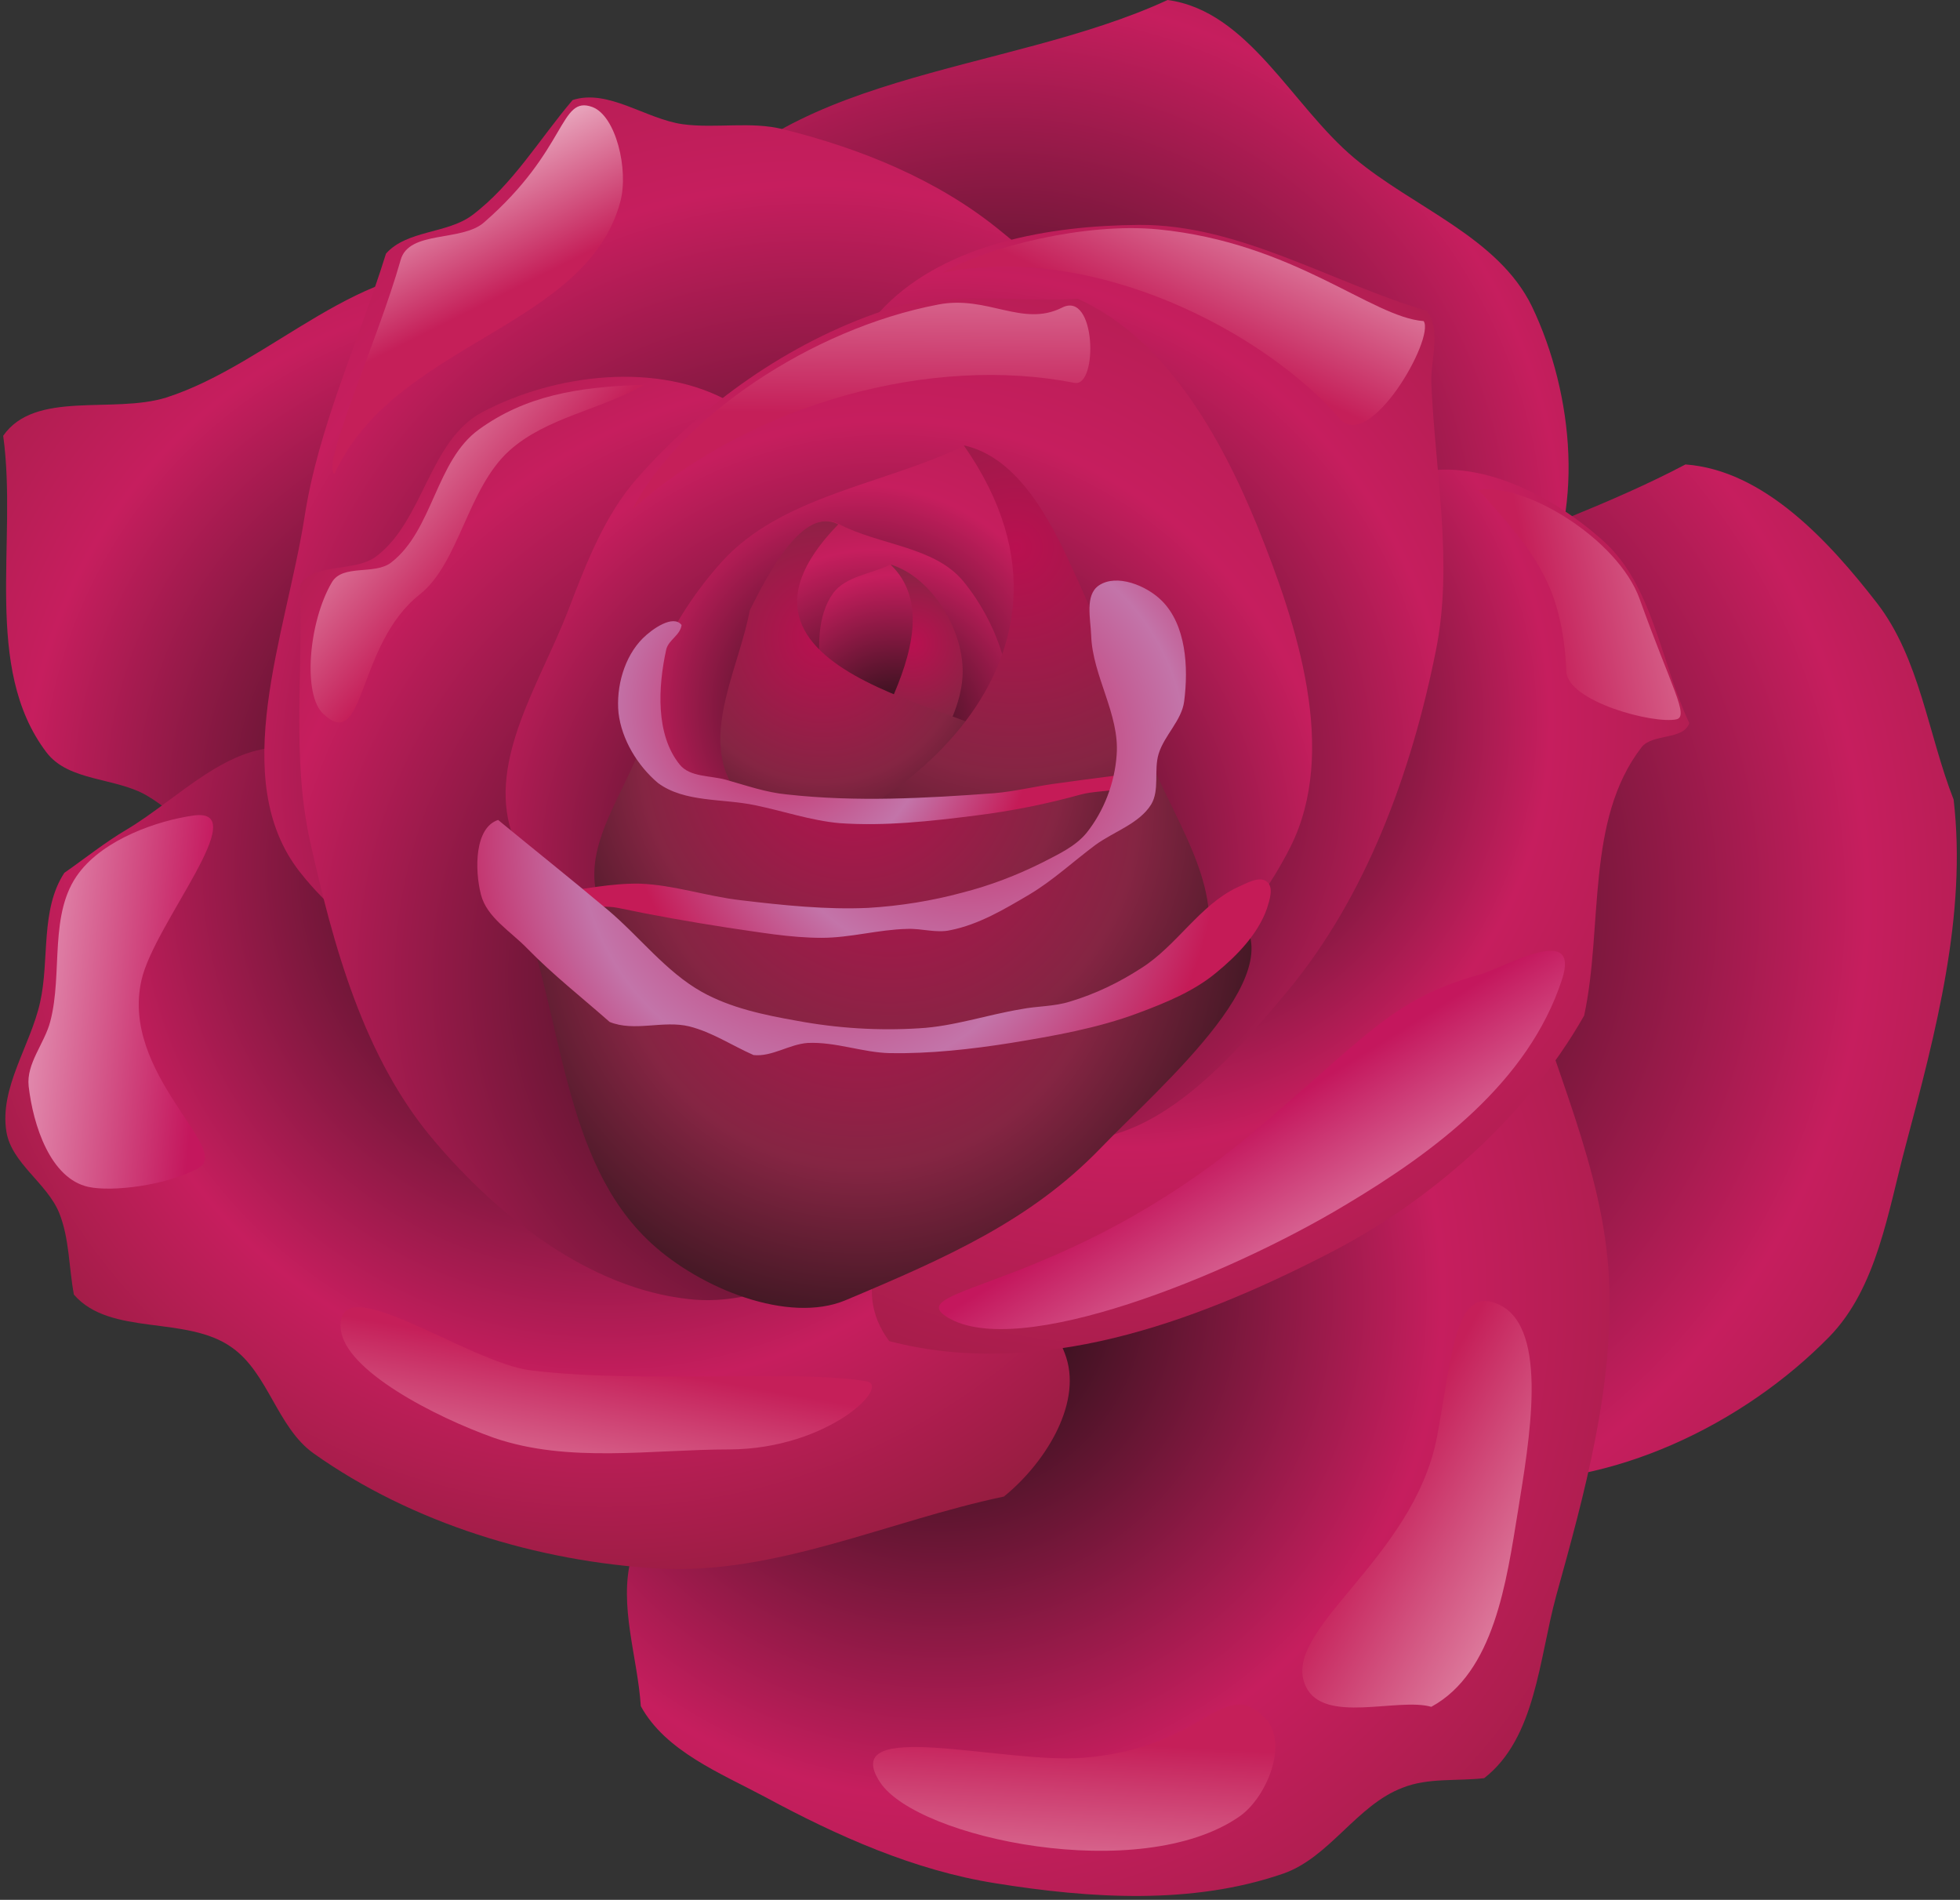 <?xml version="1.0" encoding="utf-8"?>
<!-- Generator: Adobe Illustrator 19.2.1, SVG Export Plug-In . SVG Version: 6.00 Build 0)  -->
<svg version="1.1" id="Lager_1" xmlns="http://www.w3.org/2000/svg" xmlns:xlink="http://www.w3.org/1999/xlink" x="0px" y="0px"
	 viewBox="0 0 307.7 298.2" style="enable-background:new 0 0 307.7 298.2;" xml:space="preserve">
<rect x="0" y="0" width="307.7" height="298.2" fill="#333333" stroke="none"/>
<style type="text/css">
	.st0{fill:url(#SVGID_1_);}
	.st1{fill:url(#SVGID_2_);}
	.st2{fill:url(#SVGID_3_);}
	.st3{fill:url(#SVGID_4_);}
	.st4{fill:url(#SVGID_5_);}
	.st5{fill:url(#SVGID_6_);}
	.st6{fill:url(#SVGID_7_);}
	.st7{fill:url(#SVGID_8_);}
	.st8{fill:url(#SVGID_9_);}
	.st9{fill:url(#SVGID_10_);}
	.st10{fill:url(#SVGID_11_);}
	.st11{fill:url(#SVGID_12_);}
	.st12{fill:url(#SVGID_13_);}
	.st13{fill:url(#SVGID_14_);}
	.st14{fill:url(#SVGID_15_);}
	.st15{fill:url(#SVGID_16_);}
	.st16{fill:url(#SVGID_17_);}
	.st17{fill:url(#SVGID_18_);}
	.st18{fill:url(#SVGID_19_);}
	.st19{fill:url(#SVGID_20_);}
	.st20{fill:url(#SVGID_21_);}
	.st21{fill:url(#SVGID_22_);}
	.st22{fill:url(#SVGID_23_);}
	.st23{fill:url(#SVGID_24_);}
	.st24{fill:url(#SVGID_25_);}
	.st25{fill:url(#SVGID_26_);}
	.st26{fill:url(#SVGID_27_);}
	.st27{fill:url(#SVGID_28_);}
	.st28{fill:url(#SVGID_29_);}
	.st29{fill:url(#SVGID_30_);}
	.st30{fill:url(#SVGID_31_);}
	.st31{fill:url(#SVGID_32_);}
</style>
<g>
	<g>
		
			<radialGradient id="SVGID_1_" cx="157.288" cy="211.828" r="125.705" gradientTransform="matrix(1 0 0 -1 0 299.09)" gradientUnits="userSpaceOnUse">
			<stop  offset="0" style="stop-color:#110E0D"/>
			<stop  offset="0.7" style="stop-color:#C61E5E"/>
			<stop  offset="1" style="stop-color:#931D3E"/>
		</radialGradient>
		<path class="st0" d="M151.7,143c-20.9-6.7-32.6-31.4-40.6-51.9c-6.8-17.4-13.9-39.6-4.5-55.7c14.2-24.3,51.2-23.6,76.7-35.4
			c12.7,1.7,19.5,16.6,29.3,24.8c9.3,7.8,22.6,12.4,27.9,23.3c6.6,13.8,8.4,32.7,0.7,45.9C224.1,123.4,175,150.5,151.7,143z"/>
		
			<radialGradient id="SVGID_2_" cx="84.396" cy="173.042" r="131.853" gradientTransform="matrix(1 0 0 -1 0 299.09)" gradientUnits="userSpaceOnUse">
			<stop  offset="0" style="stop-color:#110E0D"/>
			<stop  offset="0.61" style="stop-color:#C61E5E"/>
			<stop  offset="1" style="stop-color:#931D3E"/>
		</radialGradient>
		<path class="st1" d="M121.6,140.7c-13.1,10.6-44.1,10.2-67.7,8.3c-13-1-19.6-17.5-30.8-24.1c-4.9-2.9-12.3-2.2-15.8-6.8
			C-2.8,104.8,2.8,85,0.5,68.4c5-7.2,17.2-3.4,25.6-6C42.6,57.1,57.2,40,74.2,42.8c21.9,3.6,48.9,21.5,50.4,43.6
			C125.8,104.1,128.9,129.5,121.6,140.7z"/>
		
			<radialGradient id="SVGID_3_" cx="185.865" cy="157.634" r="164.837" gradientTransform="matrix(1 0 0 -1 0 299.09)" gradientUnits="userSpaceOnUse">
			<stop  offset="0" style="stop-color:#110E0D"/>
			<stop  offset="0.65" style="stop-color:#C61E5E"/>
			<stop  offset="1" style="stop-color:#931D3E"/>
		</radialGradient>
		<path class="st2" d="M170.5,161c0.6-18.8,11.1-37.5,24.1-51.2c18.2-19,46.7-24.6,70-36.9c12.3,0.9,22.5,12,30.1,21.8
			c6.7,8.7,8,20.6,12,30.8c2.1,18.1-2.8,36.5-7.5,54.2c-2.8,10.4-4.5,22.4-12,30.1c-13.5,13.8-34.1,23.7-53.4,22.6
			c-17.3-1-33.8-12.5-45.2-25.6C177.8,194.5,170,177.4,170.5,161z"/>
		
			<radialGradient id="SVGID_4_" cx="147.877" cy="95.446" r="142.77" gradientTransform="matrix(1 0 0 -1 0 299.09)" gradientUnits="userSpaceOnUse">
			<stop  offset="0" style="stop-color:#110E0D"/>
			<stop  offset="0.55" style="stop-color:#C61E5E"/>
			<stop  offset="1" style="stop-color:#931D3E"/>
		</radialGradient>
		<path class="st3" d="M160,165.5c-16.2,10.7-25.9,28.9-37.6,44.4c-8.4,11.1-19.7,21.2-23.3,34.6c-2,7.5,1,15.6,1.5,23.3
			c3.9,7.1,12.5,10.5,19.6,14.3c11.3,6.1,23.4,11.5,36.1,13.5c14.9,2.4,30.9,3.4,45.1-1.5c7.3-2.5,11.6-10.8,18.8-13.5
			c4-1.6,8.5-1,12.8-1.5c8.1-6.3,8.6-18.7,11.3-28.6c4.5-16.2,9.1-32.9,8.3-49.7c-0.8-17.4-9-33.6-13.5-50.4
			c-12.4-8.6-30.3,1.5-45.1,4.5C182.2,157.3,169.8,159,160,165.5z"/>
		
			<radialGradient id="SVGID_5_" cx="94.976" cy="162.438" r="118.87" gradientTransform="matrix(1 0 0 -1 0 299.09)" gradientUnits="userSpaceOnUse">
			<stop  offset="0" style="stop-color:#110E0D"/>
			<stop  offset="0.68" style="stop-color:#C61E5E"/>
			<stop  offset="1" style="stop-color:#931D3E"/>
		</radialGradient>
		<path class="st4" d="M120.8,180.6c-8.5-10-19.3-17.8-29.4-26.3c-14.9-12.7-26.4-34.8-45.9-36.9c-9.5-1-17.4,7.9-25.6,12.8
			c-3.4,2-6.5,4.5-9.8,6.8c-3.8,5.8-2.3,13.6-3.8,20.3c-1.5,6.8-6.4,13.4-5.3,20.3c0.8,5,6.4,8.1,8.3,12.8c1.6,4,1.5,8.5,2.3,12.8
			c5.7,6.6,17.7,3.2,24.8,8.3c5.7,4,7.1,12.5,12.8,16.6c15.5,11,35.2,17,54.2,18.1c18.4,1,36.1-7.5,54.2-11.3
			c6.2-5,12.2-14.2,9.8-21.8c-4.9-15.2-29.9-13-41.4-24.1C123.7,186.6,122.9,183.1,120.8,180.6z"/>
		
			<radialGradient id="SVGID_6_" cx="127.886" cy="177.722" r="174.07" gradientTransform="matrix(1 0 0 -1 0 299.09)" gradientUnits="userSpaceOnUse">
			<stop  offset="0" style="stop-color:#110E0D"/>
			<stop  offset="0.53" style="stop-color:#C61E5E"/>
			<stop  offset="1" style="stop-color:#931D3E"/>
		</radialGradient>
		<path class="st5" d="M133.6,156.5c-28.4,8.1-68.2,3.7-86.5-19.6c-11.5-14.6-2.2-37.3,0.7-55.7c2.2-14.3,8.5-27.6,12.8-41.4
			c3.3-3.7,9.6-3.1,13.5-6c6.4-4.8,10.6-12,15.8-18.1c5.6-1.8,11.5,3,17.3,3.8c5.2,0.7,10.7-0.5,15.8,0.8c12.1,3,24.2,7.9,33.9,15.8
			c18,14.8,43.2,33.2,41.4,56.4C195.9,122.8,162.8,148.2,133.6,156.5z"/>
		
			<radialGradient id="SVGID_7_" cx="176.459" cy="185.839" r="128.609" gradientTransform="matrix(1 0 0 -1 0 299.09)" gradientUnits="userSpaceOnUse">
			<stop  offset="0" style="stop-color:#110E0D"/>
			<stop  offset="0.52" style="stop-color:#C61E5E"/>
			<stop  offset="1" style="stop-color:#931D3E"/>
		</radialGradient>
		<path class="st6" d="M169,155.7c6-12.5,9.2-26.5,16.5-38.4c9.8-15.9,18.1-37.9,36.1-42.9c10.3-2.8,22.2,3.4,30.1,10.5
			c7.8,7,9,19,13.5,28.6c-0.9,2.7-5.8,1.6-7.5,3.8c-8.8,11.4-6,28.1-9,42.1c-9.1,16-24.2,29.3-40.6,37.6
			c-20.7,10.6-45.1,19.6-68.5,13.5C127.3,194,160,174.4,169,155.7z"/>
		
			<linearGradient id="SVGID_8_" gradientUnits="userSpaceOnUse" x1="226.776" y1="72.555" x2="195.742" y2="122.401" gradientTransform="matrix(1 0 0 -1 0 299.09)">
			<stop  offset="0" style="stop-color:#FFFFFF"/>
			<stop  offset="1" style="stop-color:#C4175D"/>
		</linearGradient>
		<path class="st7" d="M148.8,206.8c-7.8-4.7,18.2-4.2,47.6-28.8c17.8-14.9,21.8-21.1,35.8-25c4.2-1.2,16-8.3,13,0.8
			c-5.3,16.1-20,27-34.1,35.4C192.6,200.3,159.9,213.5,148.8,206.8z"/>
		
			<radialGradient id="SVGID_9_" cx="136.028" cy="145.41" r="141.44" gradientTransform="matrix(1 0 0 -1 0 299.09)" gradientUnits="userSpaceOnUse">
			<stop  offset="0" style="stop-color:#110E0D"/>
			<stop  offset="0.67" style="stop-color:#C61E5E"/>
			<stop  offset="1" style="stop-color:#931D3E"/>
		</radialGradient>
		<path class="st8" d="M129.9,196.4c-5.1,5.7-14.2,8.4-21.8,7.5c-15.6-1.7-29.8-12.9-39.9-24.8c-11.1-13-15.9-30.7-19.6-47.4
			c-2.8-13-1-26.6-1.5-39.9c2.4-3.6,8.6-1.9,12-4.5c7.4-5.6,8.3-18.2,16.6-22.6c11.5-6.1,27.8-8,39.1-1.5
			c19.1,11.1,27.8,36.8,30.9,58.7C149.1,147,146.7,177.4,129.9,196.4z"/>
		
			<radialGradient id="SVGID_10_" cx="149.2" cy="177.374" r="140.622" gradientTransform="matrix(1 0 0 -1 0 299.09)" gradientUnits="userSpaceOnUse">
			<stop  offset="0" style="stop-color:#110E0D"/>
			<stop  offset="0.56" style="stop-color:#C61E5E"/>
			<stop  offset="1" style="stop-color:#931D3E"/>
		</radialGradient>
		<path class="st9" d="M141.9,156.5c-11.8-19.7-16.6-44-15.8-67c0.5-14.4,2.6-31.1,12.8-41.4c9.8-9.9,25.9-12.7,39.9-12.8
			c15.7-0.1,30.1,9,45.2,13.5c2.3,3,0.6,7.5,0.7,11.3c0.6,14,3.5,28.4,0.7,42.1c-3.8,19-10.9,38.5-23.3,53.4
			c-8.9,10.7-20.7,24.2-34.6,23.3C156.1,178.3,147.7,166.3,141.9,156.5z"/>
		
			<radialGradient id="SVGID_11_" cx="139.689" cy="162.984" r="159.168" gradientTransform="matrix(1 0 0 -1 0 299.09)" gradientUnits="userSpaceOnUse">
			<stop  offset="0" style="stop-color:#110E0D"/>
			<stop  offset="0.44" style="stop-color:#C61E5E"/>
			<stop  offset="1" style="stop-color:#931D3E"/>
		</radialGradient>
		<path class="st10" d="M133.4,174.3c-22.9-1.7-46-21.9-53.1-43.7c-3.7-11.4,4.6-23.6,8.9-34.8c2.8-7.3,5.7-14.9,10.8-20.7
			c10.3-11.7,23.8-21.3,38.6-26.3c9.6-3.3,20.4-1.3,30.6-1.9c13.8,6.2,22.5,21.7,28.2,35.7c6.3,15.6,12.7,35.3,5.2,50.3
			C190.5,156.9,160.2,176.3,133.4,174.3z"/>
		
			<radialGradient id="SVGID_12_" cx="134.683" cy="188.003" r="94.612" gradientTransform="matrix(1 0 0 -1 0 299.09)" gradientUnits="userSpaceOnUse">
			<stop  offset="0" style="stop-color:#110E0D"/>
			<stop  offset="0.37" style="stop-color:#C61E5E"/>
			<stop  offset="1" style="stop-color:#931D3E"/>
		</radialGradient>
		<path class="st11" d="M137.6,142.4c-13.9,0.1-30.7-9.1-35.4-22.2c-3.7-10.6,3.5-23.5,11-31.9c9.4-10.5,25.4-12.2,38.1-18.3
			c8.7,1.9,13.4,12.5,16.9,20.7c3.9,9.1,8,20.6,3.8,29.6C166.2,132.6,151.3,142.3,137.6,142.4z"/>
		
			<radialGradient id="SVGID_13_" cx="137.496" cy="183.449" r="46.536" gradientTransform="matrix(1 0 0 -1 0 299.09)" gradientUnits="userSpaceOnUse">
			<stop  offset="0" style="stop-color:#110E0D"/>
			<stop  offset="0.63" style="stop-color:#C61E5E"/>
			<stop  offset="1" style="stop-color:#931D3E"/>
		</radialGradient>
		<path class="st12" d="M130.1,133c-6.4-0.2-13.4-5-15.8-10.9c-3.3-8.1,3.3-17.3,4.9-26c2.7-5.6,6.9-16.8,12.4-13.9
			c6.4,3.4,15,3.5,19.6,9c5.6,6.8,9.4,17.5,6,25.6C153,126.5,140.6,133.3,130.1,133z"/>
		
			<radialGradient id="SVGID_14_" cx="140.756" cy="183.746" r="39.264" gradientTransform="matrix(1 0 0 -1 0 299.09)" gradientUnits="userSpaceOnUse">
			<stop  offset="0" style="stop-color:#110E0D"/>
			<stop  offset="0.64" style="stop-color:#C61E5E"/>
			<stop  offset="1" style="stop-color:#931D3E"/>
		</radialGradient>
		<path class="st13" d="M135.7,124c-6.2-1-6.1-11.4-6.8-17.7c-0.5-4.4-0.7-9.6,1.9-13.2c2-2.7,6-3,9-4.5c6.6,2,10.8,11.2,10.2,18
			C149.3,114.1,143.1,125.2,135.7,124z"/>
		
			<radialGradient id="SVGID_15_" cx="143.221" cy="198.16" r="27.247" gradientTransform="matrix(1 0 0 -1 0 299.09)" gradientUnits="userSpaceOnUse">
			<stop  offset="0" style="stop-color:#B91050"/>
			<stop  offset="0.48" style="stop-color:#852543"/>
			<stop  offset="1" style="stop-color:#110E0D"/>
		</radialGradient>
		<path class="st14" d="M135.7,124c-6.2-1,15.8-24.1,4.1-35.4c6.6,2,11.8,10.7,11.3,17.7C150.6,114.1,143.1,125.2,135.7,124z"/>
		
			<radialGradient id="SVGID_16_" cx="129.16" cy="199.108" r="47.447" gradientTransform="matrix(1 0 0 -1 0 299.09)" gradientUnits="userSpaceOnUse">
			<stop  offset="0" style="stop-color:#B91050"/>
			<stop  offset="0.48" style="stop-color:#852543"/>
			<stop  offset="1" style="stop-color:#110E0D"/>
		</radialGradient>
		<path class="st15" d="M130.1,133c-6.4-0.2-13.2-5.1-15.8-10.9c-3.6-8.1,1.8-17.7,3.4-26.3c2.9-5.8,8.4-16.4,13.9-13.5
			c-24.1,24.8,27.1,29.4,25.6,34.6C153,126.5,140.6,133.3,130.1,133z"/>
		
			<radialGradient id="SVGID_17_" cx="159.454" cy="213.196" r="77.575" gradientTransform="matrix(1 0 0 -1 0 299.09)" gradientUnits="userSpaceOnUse">
			<stop  offset="0" style="stop-color:#B91050"/>
			<stop  offset="0.46" style="stop-color:#852543"/>
			<stop  offset="1" style="stop-color:#110E0D"/>
		</radialGradient>
		<path class="st16" d="M137.6,144.2c-7.5-0.1-14-5.7-19.7-10.7c18.2-1.6,58.1-28.3,33.4-63.6c8.7,1.9,13.8,12.1,17.5,20.3
			c4.9,10.7,10.6,24.3,5.3,34.8C167.9,137.3,151.4,144.3,137.6,144.2z"/>
		
			<radialGradient id="SVGID_18_" cx="133.864" cy="180.61" r="69.113" gradientTransform="matrix(1 0 0 -1 0 299.09)" gradientUnits="userSpaceOnUse">
			<stop  offset="0" style="stop-color:#B91050"/>
			<stop  offset="0.48" style="stop-color:#852543"/>
			<stop  offset="1" style="stop-color:#110E0D"/>
		</radialGradient>
		<path class="st17" d="M118.4,168.7c-12.5-1.3-22.2-16.3-24.8-28.6c-1.8-8.3,5-16.3,7.5-24.4c3.3-0.7,3.5,6.7,6.7,7.5
			c10.4,2.7,22.6,3.5,33.9,4.5c12.5,1.1,24.8-3.8,37.2-5.6C189,145.5,143.8,171.3,118.4,168.7z"/>
		
			<radialGradient id="SVGID_19_" cx="139.687" cy="172.021" r="80.715" gradientTransform="matrix(1 0 0 -1 0 299.09)" gradientUnits="userSpaceOnUse">
			<stop  offset="0" style="stop-color:#B91050"/>
			<stop  offset="0.48" style="stop-color:#852543"/>
			<stop  offset="1" style="stop-color:#110E0D"/>
		</radialGradient>
		<path class="st18" d="M160.9,183.4c14.8-2.6,25.7-20.2,28.6-35c2.2-11.2-6.8-21.8-10.2-32.7c-4.9,12-6.7,15.5-13.2,20.3
			c-8.9,6.6-20.9,8.5-32,9.4c-15.6,1.2-31.1-4-46.7-6C78.2,166.3,132.8,188.3,160.9,183.4z"/>
		
			<radialGradient id="SVGID_20_" cx="135.082" cy="154.821" r="80.873" gradientTransform="matrix(1 0 0 -1 0 299.09)" gradientUnits="userSpaceOnUse">
			<stop  offset="0" style="stop-color:#B91050"/>
			<stop  offset="0.48" style="stop-color:#852543"/>
			<stop  offset="1" style="stop-color:#110E0D"/>
		</radialGradient>
		<path class="st19" d="M132.7,204.1c-8.9,3.7-22.7-1.8-30.5-9c-14-12.9-13.8-35.6-20.7-53.4c5.2-4.1,10.4,8.2,16.2,11.3
			c7,3.7,14.4,7.1,22.2,8.7c10.8,2.1,22.2,2.3,33.1,0.7c10.6-1.5,21.4-4.2,30.5-9.8c3.9-2.4,6.5-6.5,9.8-9.8
			c11.4,8.6-10.8,27.3-20.7,37.6C161.8,191.5,148.9,197.3,132.7,204.1z"/>
		
			<radialGradient id="SVGID_21_" cx="121.363" cy="187.779" r="41.234" gradientTransform="matrix(1 0 0 -1 0 299.09)" gradientUnits="userSpaceOnUse">
			<stop  offset="0" style="stop-color:#C51B57"/>
			<stop  offset="0.62" style="stop-color:#C374A9"/>
			<stop  offset="1" style="stop-color:#C51B57"/>
		</radialGradient>
		<path class="st20" d="M97.1,111.9c-0.4-4.1,0.9-8.8,3.8-11.7c1.5-1.5,4.8-3.8,6.1-2.1c-0.2,1.6-2,2.3-2.4,3.8
			c-1.3,5.9-1.7,13.4,2.1,18.1c1.6,2,4.8,1.7,7.3,2.4c3.2,0.9,6.3,2,9.6,2.3c10.8,1.2,21.7,0.6,32.5-0.2c3.5-0.3,6.9-1.2,10.3-1.6
			c4.2-0.6,8.5-1.1,12.7-1.7c0.8,3.3-6.2,2.6-9.4,3.5c-5.4,1.5-10.9,2.6-16.5,3.3c-7.1,0.9-14.3,1.7-21.4,1.2
			c-4.5-0.4-8.8-1.9-13.2-2.8c-5.1-1.1-11.1-0.4-15.3-3.5C100.1,120.2,97.6,116.1,97.1,111.9z"/>
		
			<radialGradient id="SVGID_22_" cx="151.91" cy="181.556" r="55.173" gradientTransform="matrix(1 0 0 -1 0 299.09)" gradientUnits="userSpaceOnUse">
			<stop  offset="0" style="stop-color:#C51B57"/>
			<stop  offset="0.62" style="stop-color:#C374A9"/>
			<stop  offset="1" style="stop-color:#C51B57"/>
		</radialGradient>
		<path class="st21" d="M182.4,94.3c-2.4-2.4-7.1-4.3-9.9-2.4c-2.2,1.5-1.3,5.2-1.2,7.8c0.2,6.4,4.5,12.4,4,18.8
			c-0.3,4.4-2,8.8-4.7,12.2c-1.8,2.2-4.5,3.4-7,4.7c-4,2-8.2,3.6-12.5,4.7c-4.8,1.3-9.8,2.1-14.8,2.4c-6.6,0.3-13.3-0.4-20-1.2
			c-5.3-0.6-10.5-2.4-15.8-2.6c-4.5-0.1-8.9,0.9-13.4,1.4c-0.2,3.4,6.6,1.7,9.9,2.4c5.7,1.2,11.4,2.2,17.2,3.1
			c4.9,0.7,9.8,1.6,14.8,1.6c4.5,0,8.9-1.3,13.4-1.4c2.3-0.1,4.6,0.7,6.8,0.2c4.5-0.9,8.5-3.3,12.4-5.6c3.7-2.2,6.9-5.2,10.4-7.8
			c2.9-2.1,6.8-3.3,8.7-6.3c1.4-2.3,0.4-5.4,1.2-8c0.9-2.9,3.6-5.2,4-8.2C186.6,104.7,186.2,98.1,182.4,94.3z"/>
		
			<radialGradient id="SVGID_23_" cx="129.284" cy="167.99" r="62.047" gradientTransform="matrix(1 0 0 -1 0 299.09)" gradientUnits="userSpaceOnUse">
			<stop  offset="0" style="stop-color:#C51B57"/>
			<stop  offset="0.62" style="stop-color:#C374A9"/>
			<stop  offset="1" style="stop-color:#C51B57"/>
		</radialGradient>
		<path class="st22" d="M75.5,140.4c0.9,3.6,4.7,5.8,7.3,8.5c4,4.1,8.6,7.7,12.9,11.5c3.9,1.6,8.4-0.3,12.5,0.7
			c3.6,0.9,6.7,3,10.1,4.5c2.9,0.3,5.6-1.7,8.5-1.9c4.4-0.2,8.6,1.5,12.9,1.6c6.3,0.1,12.7-0.6,19-1.6c6.7-1.1,13.6-2.3,20-4.7
			c4.3-1.6,8.7-3.4,12.2-6.3c3.3-2.7,6.6-6.1,8-10.1c0.4-1.3,1.1-3.3,0-4.2c-1.2-1-3.3,0.3-4.7,0.9c-5.9,2.8-9.5,9.2-15.1,12.7
			c-3.4,2.2-7.1,4-11.1,5.2c-2.5,0.8-5.2,0.7-7.7,1.2c-5.4,0.9-10.6,2.7-16,3c-6.4,0.4-12.9,0-19.3-1.2c-5.1-0.9-10.3-2-14.8-4.5
			c-5.7-3.2-9.8-8.7-14.8-12.9c-5.7-4.8-11.5-9.4-17.2-14.1C74.5,129.9,74.5,136.5,75.5,140.4z"/>
		
			<linearGradient id="SVGID_24_" gradientUnits="userSpaceOnUse" x1="-21.73" y1="146.461" x2="31.862" y2="141.017" gradientTransform="matrix(1 0 0 -1 0 299.09)">
			<stop  offset="0" style="stop-color:#FFFFFF"/>
			<stop  offset="1" style="stop-color:#C4175D"/>
		</linearGradient>
		<path class="st23" d="M30.4,128c-5.7,0.8-14,3.7-18,9c-4.8,6.3-2.5,15.7-4.5,23.3c-0.9,3.5-3.8,6.6-3.4,10.2
			c0.7,6.1,3.4,14.5,9.4,15.8c3.7,0.8,12.3-0.2,17.3-3c5.2-2.9-12.3-14.8-9-29.4C24.1,145.1,40,126.7,30.4,128z"/>
		
			<linearGradient id="SVGID_25_" gradientUnits="userSpaceOnUse" x1="85.626" y1="31.875" x2="95.026" y2="85.368" gradientTransform="matrix(1 0 0 -1 0 299.09)">
			<stop  offset="0" style="stop-color:#FFFFFF"/>
			<stop  offset="1" style="stop-color:#C51F59"/>
		</linearGradient>
		<path class="st24" d="M53.5,208.6c0.6,6.5,14.8,13.8,24.1,17.1c11.7,4,24.7,1.8,37,1.8c15.4-0.1,25.4-10,21.4-10.7
			c-11.7-1.9-35.2,0.4-52.6-1.7C73.4,213.9,52.6,198.5,53.5,208.6z"/>
		
			<linearGradient id="SVGID_26_" gradientUnits="userSpaceOnUse" x1="275.795" y1="32.454" x2="216.59" y2="65.879" gradientTransform="matrix(1 0 0 -1 0 299.09)">
			<stop  offset="0" style="stop-color:#FFFFFF"/>
			<stop  offset="1" style="stop-color:#C51F59"/>
		</linearGradient>
		<path class="st25" d="M224.7,267.9c-5.3-1.5-16.9,2.8-19.7-3.2c-4.2-8.8,16.9-19.8,20.6-39.2c2.4-12.9,2.8-24,9.8-20.7
			c7.9,3.8,4.6,21.7,2.9,32.4C236.5,248.2,234.6,262.5,224.7,267.9z"/>
		
			<linearGradient id="SVGID_27_" gradientUnits="userSpaceOnUse" x1="165.788" y1="-31.073" x2="168.791" y2="25.728" gradientTransform="matrix(1 0 0 -1 0 299.09)">
			<stop  offset="0" style="stop-color:#FFFFFF"/>
			<stop  offset="1" style="stop-color:#C51F59"/>
		</linearGradient>
		<path class="st26" d="M198.7,269.8c3.6,3.8,0.2,12.3-4.1,15.3c-15.5,10.8-50.5,3.5-56.4-5.3c-6.9-10.4,19.3-2.9,31.8-3.9
			C189.5,274.4,192,262.7,198.7,269.8z"/>
		
			<linearGradient id="SVGID_28_" gradientUnits="userSpaceOnUse" x1="39.886" y1="244.057" x2="76.924" y2="212.023" gradientTransform="matrix(1 0 0 -1 0 299.09)">
			<stop  offset="0" style="stop-color:#FFFFFF"/>
			<stop  offset="1" style="stop-color:#C51F59"/>
		</linearGradient>
		<path class="st27" d="M52.1,91.4c1.7-2.9,6.7-1.1,9.3-3.1c6.6-5.1,7-16,13.8-20.9c7.2-5.2,15.3-6.7,25.9-7
			c-6.7,3.9-15.3,5.1-21.1,10.3c-6.6,5.9-7.9,17.7-14.1,22.6c-10,7.9-8.5,24.9-15.1,18.8C47.5,109.2,48.4,97.7,52.1,91.4z"/>
		
			<linearGradient id="SVGID_29_" gradientUnits="userSpaceOnUse" x1="58.83" y1="282.715" x2="74.82" y2="250.743" gradientTransform="matrix(1 0 0 -1 0 299.09)">
			<stop  offset="0" style="stop-color:#FFFFFF"/>
			<stop  offset="1" style="stop-color:#C51F59"/>
		</linearGradient>
		<path class="st28" d="M93,16.8c3.7,1.4,5.7,9.8,4.4,14.8c-5.3,20-35.5,22.1-44.9,42.8c-2.1-1.4,6.8-20.9,10.4-33.6
			c1.3-4.7,9.6-2.8,13.1-5.9C89.2,23.4,87.8,14.9,93,16.8z"/>
		
			<linearGradient id="SVGID_30_" gradientUnits="userSpaceOnUse" x1="136.006" y1="294.216" x2="135.296" y2="234.218" gradientTransform="matrix(1 0 0 -1 0 299.09)">
			<stop  offset="0" style="stop-color:#FFFFFF"/>
			<stop  offset="1" style="stop-color:#C51F59"/>
		</linearGradient>
		<path class="st29" d="M166.7,48.3c-6.2,3.1-11.7-2-19.4-0.5c-20,3.8-40.6,17.8-48,32.1c19-16.8,47.1-24.2,69.4-19.8
			C172.4,60.8,172.1,45.5,166.7,48.3z"/>
		
			<linearGradient id="SVGID_31_" gradientUnits="userSpaceOnUse" x1="205.433" y1="292.7" x2="183.982" y2="247.146" gradientTransform="matrix(1 0 0 -1 0 299.09)">
			<stop  offset="0" style="stop-color:#FFFFFF"/>
			<stop  offset="1" style="stop-color:#C51F59"/>
		</linearGradient>
		<path class="st30" d="M210.3,65.7c4.7,5.4,15-12.6,13.2-15.3c-8.2-0.6-20.3-12.3-41.7-14.4c-11.4-1.1-26.7,2.7-33.8,6.8
			C171.8,38,198.6,52.2,210.3,65.7z"/>
		
			<linearGradient id="SVGID_32_" gradientUnits="userSpaceOnUse" x1="310.862" y1="216.986" x2="241.21" y2="202.879" gradientTransform="matrix(1 0 0 -1 0 299.09)">
			<stop  offset="0" style="stop-color:#FFFFFF"/>
			<stop  offset="1" style="stop-color:#C51F59"/>
		</linearGradient>
		<path class="st31" d="M263.2,112.9c-3.6,0.8-17.1-2.8-17.3-7.5c-0.6-13.5-5-18.8-13.8-28.5c7.3-1.2,21.9,7.7,25.3,17.1
			C262.4,107.9,265.2,112.4,263.2,112.9z"/>
	</g>
</g>
</svg>

